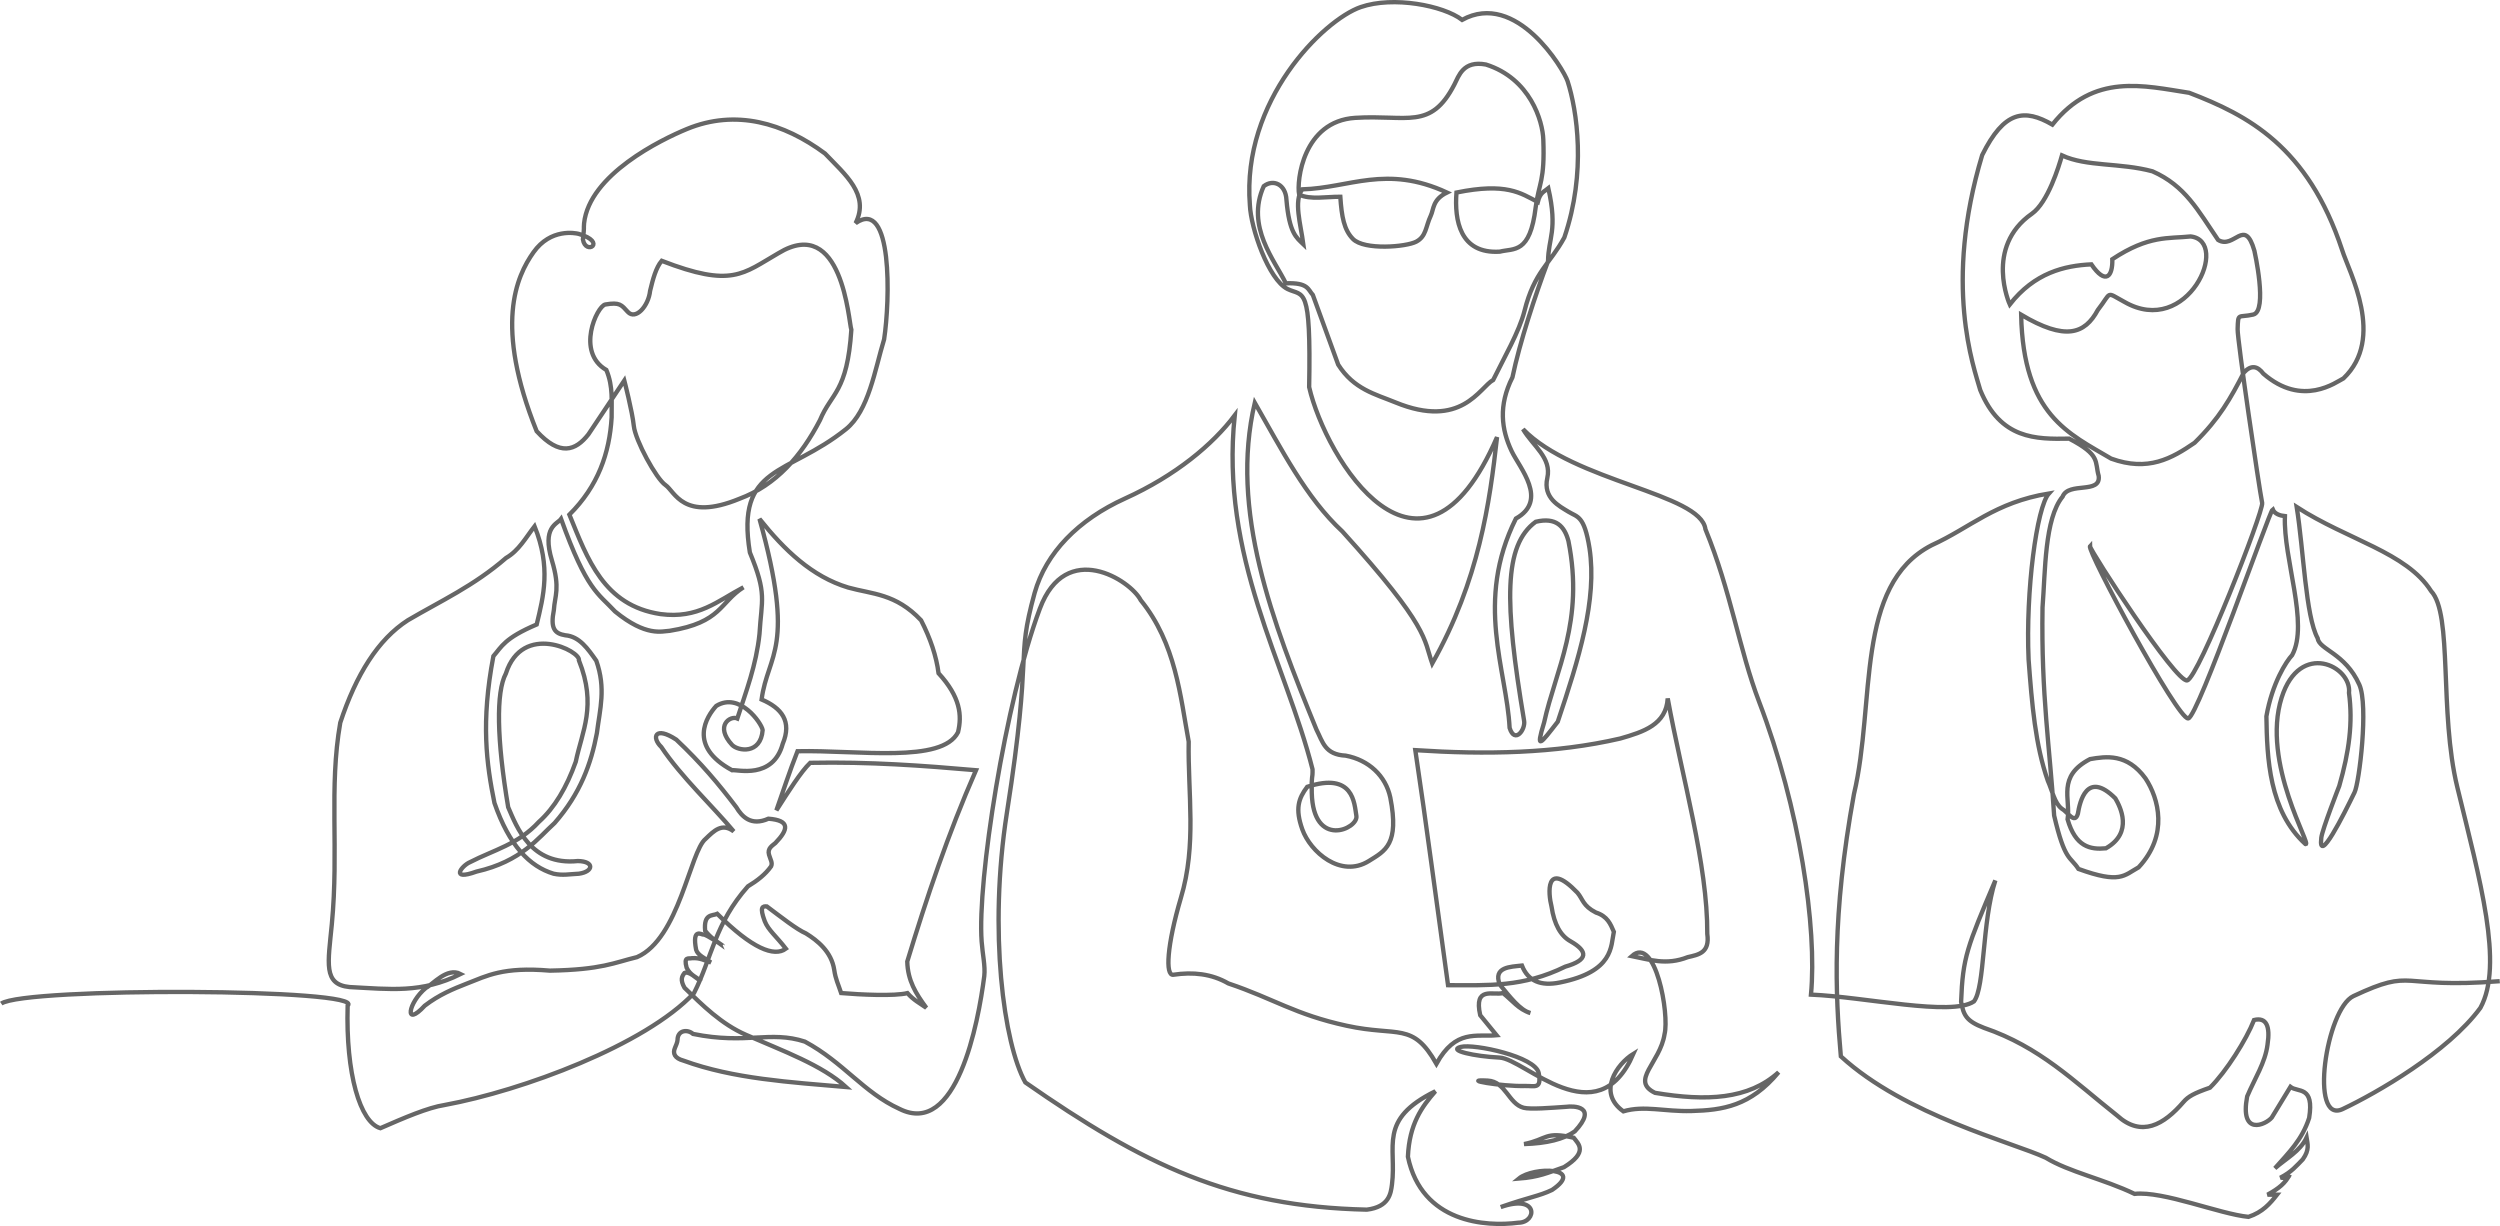 <?xml version="1.0" encoding="UTF-8" standalone="no"?>
<!-- Created with Inkscape (http://www.inkscape.org/) -->

<svg xmlns:dc="http://purl.org/dc/elements/1.1/" xmlns:cc="http://creativecommons.org/ns#" xmlns:rdf="http://www.w3.org/1999/02/22-rdf-syntax-ns#" xmlns:svg="http://www.w3.org/2000/svg" xmlns="http://www.w3.org/2000/svg" xmlns:sodipodi="http://sodipodi.sourceforge.net/DTD/sodipodi-0.dtd" xmlns:inkscape="http://www.inkscape.org/namespaces/inkscape" width="188.393mm" height="92.39mm" viewBox="0 0 188.393 92.39" version="1.1" id="svg1491" inkscape:version="1.0.1 (3bc2e813f5, 2020-09-07)" sodipodi:docname="svg-1024.svg">
  <defs id="defs1485" />
  <sodipodi:namedview id="base" pagecolor="#ffffff" bordercolor="#666666" borderopacity="1.0" inkscape:pageopacity="0.0" inkscape:pageshadow="2" inkscape:zoom="0.35" inkscape:cx="376.01775" inkscape:cy="674.59532" inkscape:document-units="mm" inkscape:current-layer="layer1" inkscape:document-rotation="0" showgrid="false" inkscape:window-width="1512" inkscape:window-height="1040" inkscape:window-x="2085" inkscape:window-y="98" inkscape:window-maximized="0" />
  <g inkscape:label="Layer 1" inkscape:groupmode="layer" id="layer1" transform="translate(-6.345,30.32)">
    <path style="display:inline;fill:none;stroke:#666;stroke-width:0.328;stroke-linecap:butt;stroke-linejoin:miter;stroke-miterlimit:4;stroke-dasharray:none;stroke-opacity:1" d="m 6.44,45.308 c 1.772,-1.246 27.62,-1.142 26.102,0.159 -0.148,5.139 0.94,8.794 2.467,9.231 1.791,-0.781 3.576,-1.556 4.854,-1.751 5.828,-1.075 15.106,-4.51 18.781,-8.435 1.353,-2.679 1.572,-5.24 4.059,-8.038 0.7,-0.422 1.321,-0.899 1.751,-1.512 0.121,-0.275 -0.046,-0.483 -0.159,-0.875 -0.137,-0.474 0.255,-0.683 0.477,-0.875 0.994,-1.029 1.134,-1.71 -0.52,-1.837 -1.317,0.583 -1.997,-0.16 -2.424,-0.868 -1.329,-1.752 -2.661,-3.34 -4.517,-5.088 -1.627,-1.068 -1.875,-0.156 -1.133,0.552 1.495,2.249 3.918,4.5 5.459,6.361 -0.891,-0.676 -1.499,-0.034 -2.117,0.562 -1.18,0.938 -1.987,7.531 -5.173,8.913 -1.715,0.413 -2.65,0.948 -6.559,1.018 -3.548,-0.303 -4.757,0.395 -6.253,0.971 -1.043,0.408 -2.089,0.835 -3.183,1.671 -1.58,1.714 -1.251,-0.237 0.085,-1.341 0.523,-0.256 1.597,-1.584 2.621,-1.046 -2.962,1.471 -5.297,1.138 -8.371,0.982 -2.008,-0.197 -1.617,-1.808 -1.338,-4.722 0.54,-5.646 -0.227,-10.284 0.637,-15.2 1.192,-3.62 2.85,-6.276 5.093,-7.719 2.476,-1.454 4.979,-2.592 7.401,-4.695 0.963,-0.552 1.489,-1.536 2.149,-2.387 1.241,3.106 0.678,5.241 0.159,7.401 -2.435,1.036 -2.641,1.675 -3.263,2.387 -0.95,4.984 -0.517,8.131 0.08,11.062 1.112,3.22 2.652,4.788 4.456,5.332 0.693,0.147 1.154,0.036 1.91,0 1.104,-0.153 1.193,-0.933 -0.08,-0.955 -3.555,0.36 -4.606,-2.576 -5.252,-4.059 -0.859,-5.104 -0.921,-8.662 -0.175,-10.067 1.258,-3.914 5.666,-1.69 5.507,-0.995 1.366,3.418 0.237,5.332 -0.239,7.64 -0.688,1.933 -1.6,3.473 -2.785,4.536 -1.549,1.691 -3.422,2.119 -5.173,3.024 -0.632,0.265 -1.56,1.453 0.477,0.716 3.399,-0.769 4.671,-2.565 5.889,-3.661 1.952,-2.229 2.751,-4.491 3.183,-6.764 0.232,-1.857 0.695,-3.357 -0.042,-5.463 -0.635,-0.902 -1.273,-1.835 -2.338,-1.919 -0.806,-0.131 -1.135,-0.514 -0.86,-1.905 0.065,-1.075 0.492,-1.615 -0.147,-3.732 -0.763,-2.533 0.398,-2.737 0.69,-3.13 1.952,5.418 2.769,5.574 4.07,6.975 2.353,1.924 3.538,1.484 4.117,1.455 3.918,-0.631 3.759,-2.136 5.557,-3.278 -1.953,1.028 -3.417,2.393 -6.245,2.018 -4.289,-0.645 -5.506,-4.151 -6.872,-7.494 2.166,-2.15 3.023,-4.644 3.183,-7.321 -0.02,-1.172 0.134,-2.31 -0.398,-3.581 -2.314,-1.337 -0.715,-4.807 -0.08,-4.934 1.102,-0.187 1.21,0.025 1.694,0.555 0.589,0.644 1.56,-0.415 1.684,-1.591 0.213,-0.886 0.442,-1.743 0.872,-2.255 5.307,2.054 6.104,0.977 8.794,-0.572 4.837,-2.951 5.293,5.173 5.498,5.772 -0.31,4.737 -1.506,4.726 -2.364,6.805 -1.403,2.707 -3.298,4.898 -6.071,5.928 -4.242,1.745 -4.869,-0.561 -5.571,-1.035 -0.701,-0.474 -2.275,-3.371 -2.387,-4.456 -0.113,-1.086 -0.716,-3.422 -0.716,-3.422 l -2.706,4.059 c -0.973,1.24 -2.147,1.666 -3.899,-0.239 -3.2,-7.968 -1.536,-11.658 -0.237,-13.485 1.298,-1.827 3.154,-1.445 3.396,-1.388 2.194,0.635 0.529,1.662 0.327,0.423 0.122,-1.06 0.046,-0.682 0.087,-1.215 0.393,-3.671 5.806,-6.306 7.75,-7.108 3.685,-1.52 7.295,-0.458 10.403,1.844 1.509,1.586 3.393,3.09 2.308,5.252 2.806,-1.976 2.594,5.832 2.149,8.754 -0.691,2.26 -1.16,5.395 -2.874,6.769 -4.432,3.551 -8.318,2.673 -7.243,9.291 1.308,3.159 0.882,3.516 0.726,6.144 -0.246,2.352 -1.009,4.322 -1.671,6.366 -0.529,-0.234 -1.722,0.551 -0.398,1.99 0.439,0.467 2.162,0.751 2.308,-1.114 -0.08,-0.52 -1.736,-2.905 -3.497,-1.822 -0.722,0.789 -2.183,3.025 1.189,4.846 0.37,-0.068 3.085,0.723 3.82,-1.989 0.711,-1.699 -0.077,-2.692 -1.592,-3.342 0.472,-3.501 2.597,-3.75 -0.159,-13.608 1.878,2.347 3.949,4.349 6.685,5.173 1.807,0.506 3.573,0.437 5.491,2.467 0.711,1.383 1.153,2.714 1.318,3.991 1.649,1.796 1.772,3.178 1.467,4.444 -1.195,2.371 -7.491,1.338 -12.096,1.432 -0.62,1.576 -1.068,2.978 -1.592,4.456 0.912,-1.42 1.841,-2.902 2.547,-3.581 4.505,-0.09 8.524,0.214 12.494,0.557 -2.111,4.808 -3.718,9.614 -5.179,14.418 0.039,1.433 0.638,2.403 1.439,3.487 -0.481,-0.338 -0.978,-0.593 -1.425,-1.108 -0.969,0.239 -3.53,0.119 -4.995,-0.004 -0.229,-0.698 -0.415,-1.024 -0.522,-1.743 -0.205,-1.382 -1.282,-2.227 -2.13,-2.751 -0.692,-0.297 -1.862,-1.222 -2.946,-2.033 -0.311,-0.031 -0.575,0.012 -0.159,1.114 0.264,0.672 0.864,1.126 1.592,2.069 -0.885,0.648 -2.548,-0.012 -5.173,-2.626 -0.366,0.163 -1.033,-0.034 -0.912,1.273 0.423,0.545 0.852,0.783 1.309,1.114 -1.3e-4,-0.02 -1.238,-0.839 -1.404,-0.817 -0.166,0.023 -0.908,-0.574 -0.585,1.135 0.113,0.406 0.68,0.658 1.114,0.955 -0.456,-0.128 -0.804,-0.365 -1.432,-0.318 -0.23,0.068 -0.64,-0.175 -0.398,0.716 0.274,0.576 0.739,0.699 1.114,1.035 -0.431,-0.253 -0.913,-0.796 -1.273,-0.637 -0.183,0.242 -0.348,0.497 0,1.114 1.344,1.309 2.772,2.736 4.641,3.551 2.789,1.216 5.728,2.281 7.535,3.93 -4.216,-0.367 -8.485,-0.615 -12.255,-1.99 -0.66,-0.175 -0.825,-0.544 -0.639,-0.964 0.061,-0.138 0.192,-0.439 0.193,-0.6 0.006,-0.737 0.752,-0.815 1.17,-0.447 4.031,0.82 5.794,-0.278 8.428,0.579 2.921,1.574 4.417,3.835 7.125,5.069 4.316,2.174 5.937,-6.453 6.392,-10.013 0.082,-0.757 -0.126,-1.617 -0.199,-2.603 -0.336,-4.506 1.771,-18.085 4.387,-25.081 1.969,-5.265 6.84,-2.134 7.601,-0.637 2.645,3.25 2.983,7.24 3.615,10.661 -0.068,3.917 0.617,7.781 -0.591,11.78 -1.044,3.548 -1.191,5.879 -0.564,5.785 1.484,-0.223 2.881,-0.074 4.142,0.654 3.418,1.148 5.01,2.339 8.919,3.19 3.909,0.851 4.957,-0.316 6.762,2.866 1.457,-2.635 3.008,-2.009 4.536,-2.149 l -1.236,-1.512 c -0.5,-2.229 0.992,-1.466 1.714,-1.671 0.717,0.564 1.157,1.215 2.068,1.51 -0.775,-0.213 -1.54,-1.216 -2.307,-2.147 -0.528,-1.346 0.826,-1.337 1.669,-1.433 0.466,1.18 1.43,1.568 2.867,1.274 4.067,-0.824 3.826,-2.732 4.059,-3.82 -0.251,-0.581 -0.479,-1.173 -1.352,-1.451 -0.985,-0.504 -0.973,-0.997 -1.393,-1.495 -2.452,-2.539 -2.195,0.098 -1.952,1.04 0.203,1.357 0.691,2.214 1.435,2.623 1.313,0.753 1.361,1.404 -0.398,1.91 -3.184,1.559 -5.764,1.4 -8.835,1.397 -0.822,-5.909 -1.639,-12.194 -2.466,-17.711 5.321,0.348 10.523,0.261 15.439,-0.875 1.757,-0.503 3.469,-1.048 3.581,-3.024 1.091,5.98 3.014,12.53 2.982,17.743 0.204,1.437 -0.658,1.566 -1.47,1.754 -1.638,0.645 -2.892,0.179 -4.218,-0.08 1.782,-1.603 2.847,4.393 2.467,5.889 -0.333,2.165 -2.614,3.489 -0.718,4.417 3.864,0.648 7.048,0.507 9.313,-1.552 -2.118,2.554 -4.228,2.859 -6.565,2.921 -2.071,0.055 -3.541,-0.44 -5.134,0.024 -1.99,-1.411 -0.496,-3.567 0.762,-4.337 -2.743,6.312 -8.201,0.374 -10.09,0.286 -1.889,-0.088 -3.937,-0.547 -2.927,-0.803 1.01,-0.256 5.652,0.735 5.878,1.974 0.226,1.239 -0.292,0.952 -1.024,0.97 -1.83,0.045 -4.933,-0.512 -2.823,-0.406 1.359,0.068 1.568,1.744 2.705,2.046 0.509,0.135 2.099,0.005 3.221,-0.071 0.526,-0.075 2.435,-0.061 0.637,1.853 -0.832,0.59 -2.111,0.905 -3.82,0.955 1.775,-0.354 1.522,-0.984 3.74,-0.477 0.365,0.471 1.107,1.072 -0.731,2.216 -1.246,0.433 -1.898,0.745 -3.41,0.863 1.127,-0.927 5.048,-0.863 2.51,0.854 -0.984,0.473 -1.722,0.536 -3.872,1.292 2.898,-1.021 2.741,1.175 1.329,1.177 -2.427,0.317 -7.277,0.031 -8.32,-4.97 0.105,-2.46 1.043,-3.758 2.069,-4.934 -4.353,2.146 -2.901,4.134 -3.27,7.021 -0.085,0.663 -0.202,1.693 -1.895,1.9 -10.307,-0.223 -16.823,-3.382 -25.734,-9.588 -1.62,-2.892 -2.791,-11.357 -1.389,-20.321 1.981,-12.668 0.617,-11.227 2.09,-16.565 0.851,-3.019 3.277,-5.513 6.816,-7.118 3.824,-1.734 6.604,-4.064 8.262,-6.261 -1.113,10.693 3.834,18.64 5.864,26.673 0.017,0.788 -0.095,0.353 -0.058,1.771 0.105,4.259 3.524,2.7 3.362,1.738 -0.161,-0.962 -0.2,-3.331 -3.705,-2.192 -0.668,0.888 -0.917,1.663 -0.37,3.205 0.604,1.7 2.899,3.705 5.014,2.387 1.234,-0.769 2.309,-1.255 1.616,-4.789 -0.346,-1.632 -1.627,-2.825 -3.36,-3.152 -1.572,-0.077 -1.726,-1.029 -2.205,-1.965 -3.328,-8.146 -6.548,-16.506 -4.646,-24.632 2.003,3.492 3.864,7.171 6.598,9.7 6.584,7.271 6.124,8.108 6.772,9.956 3.532,-6.272 4.333,-12.112 4.885,-17.061 -5.737,13.276 -12.913,1.65 -14.158,-3.77 0.143,-7.823 -0.424,-6.799 -1.626,-7.391 -1.44,-0.709 -2.767,-4.575 -2.841,-6.334 -0.627,-7.883 5.548,-13.936 8.348,-14.911 2.448,-0.852 6.241,-0.117 7.646,0.962 4.087,-2.251 7.657,3.731 7.948,4.622 0.703,2.18 1.434,6.852 -0.245,11.777 -1.107,2.031 -2.259,2.569 -3.004,5.538 -0.389,1.55 -1.555,3.555 -2.356,5.196 -1.017,0.564 -2.395,3.736 -7.368,1.693 -1.516,-0.623 -3.133,-0.984 -4.314,-2.844 l -1.91,-5.252 c -0.369,-0.402 -0.336,-0.946 -2.037,-0.877 -0.817,-1.71 -3.038,-4.276 -1.662,-7.32 0.709,-0.552 1.657,-0.156 1.71,1.035 0.213,2.508 0.756,2.845 1.273,3.342 -0.201,-1.511 -0.744,-3.281 -0.08,-4.138 3.551,-0.1 6.32,-1.884 10.903,0.239 -1.098,0.537 -0.986,1.253 -1.224,1.755 -0.386,0.816 -0.329,1.547 -1.09,1.948 -0.761,0.401 -3.916,0.662 -4.768,-0.202 -0.675,-0.684 -0.854,-1.681 -0.955,-3.183 -1.057,-0.007 -2.24,0.241 -3.104,-0.159 -0.198,-1.04 0.302,-5.537 4.227,-5.786 3.924,-0.249 5.685,0.951 7.469,-2.505 0.341,-0.661 0.664,-1.835 2.384,-1.513 3.334,1.055 4.279,4.264 4.321,5.66 0.12,3.156 -0.33,3.231 -0.575,5.099 -0.425,3.536 -1.637,3.073 -2.706,3.342 -3.012,0.184 -3.421,-2.372 -3.263,-4.456 3.762,-0.763 4.838,0.038 6.128,0.716 0.182,-0.747 0.509,-0.795 0.796,-1.035 0.719,3.194 -0.007,3.745 -0.023,5.492 -0.958,2.544 -2.134,6.112 -2.683,8.753 -1.07,2.12 -0.832,3.929 -0.065,5.553 0.608,1.287 2.797,3.698 0.325,5.092 -3.119,6.26 -0.695,11.399 -0.473,15.774 0.394,1.25 1.224,0.105 1.089,-0.556 -1.495,-8.916 -1.544,-13.212 0.879,-14.977 1.535,-0.366 2.169,0.34 2.464,1.449 1.207,6.061 -0.96,9.689 -1.833,13.678 -0.661,2.161 -0.272,1.614 1.028,-0.058 1.595,-4.756 2.983,-9.185 2.394,-13.073 -0.398,-2.487 -0.905,-2.331 -1.587,-2.752 -0.682,-0.422 -1.935,-1.027 -1.593,-2.546 0.342,-1.519 -1.072,-2.398 -1.832,-3.677 3.827,3.964 13.407,4.847 13.747,7.539 1.917,4.668 2.551,9.096 4.043,12.999 3.067,8.021 4.383,17.041 3.911,22.072 4.094,0.172 10.577,1.658 12.28,0.515 0.836,-1.08 0.594,-5.962 1.614,-9.122 -2.126,5.021 -2.454,5.781 -2.581,9.15 0.188,1.013 0.389,1.45 1.722,1.961 4.221,1.444 6.727,3.987 10.032,6.607 1.844,1.676 3.524,0.697 5.004,-1.02 0.356,-0.413 0.785,-0.658 1.997,-1.077 1.233,-1.22 2.738,-3.616 3.323,-5.101 0.917,-0.218 1.231,0.438 1.012,1.865 -0.172,1.351 -0.962,2.542 -1.534,3.895 -0.57,3.025 1.387,2.144 1.852,1.596 l 1.41,-2.317 c 0.57,0.447 1.804,-0.114 1.41,2.341 -0.535,1.65 -1.528,2.607 -2.581,3.796 0.834,-0.737 1.897,-1.28 2.387,-2.308 0.074,0.488 0.24,0.893 -0.284,1.634 -0.491,0.497 -0.836,0.944 -1.705,1.39 0.246,-0.05 0.569,0.198 0.716,-0.239 -0.328,0.635 -0.792,1.033 -1.671,1.512 h 0.716 c -0.525,0.67 -1.085,1.319 -2.149,1.671 -2.196,-0.216 -6.408,-1.964 -8.586,-1.733 -2.311,-1.113 -4.94,-1.651 -6.694,-2.724 -2.416,-1.135 -10.592,-3.189 -15.439,-7.64 -0.418,-4.727 -0.682,-10.607 0.988,-19.763 1.639,-6.913 0.036,-15.758 5.856,-18.754 2.912,-1.318 4.751,-3.228 8.833,-3.899 -0.918,1.014 -1.756,7.365 -1.529,12.511 0.255,3.42 0.51,6.449 1.449,9.135 0.327,0.729 0.506,1.685 1.039,2.097 0.472,0.258 0.978,1.214 1.223,0.403 0.15,-0.91 0.668,-3.318 2.825,-1.172 0.352,0.602 1.394,2.575 -0.711,3.765 -1.194,0.115 -2.292,-0.12 -2.887,-2.181 0.248,-1.562 -0.822,-3.229 1.689,-4.54 1.198,-0.206 2.792,-0.457 4.184,1.456 0.989,1.498 1.752,4.26 -0.519,6.697 -1.11,0.618 -1.385,1.265 -4.534,0.122 -0.632,-0.975 -1.022,-0.553 -1.833,-4.021 -0.319,-5.128 -0.982,-9.031 -0.875,-15.677 0.214,-2.746 0.151,-6.694 1.512,-8.356 0.453,-1.149 2.892,-0.157 2.721,-1.559 -0.314,-1.09 0.185,-1.552 -2.225,-2.812 -2.503,0.046 -5.18,0.06 -6.703,-3.667 -0.481,-1.717 -2.794,-7.937 0.149,-17.704 1.665,-3.361 3.188,-3.504 5.289,-2.294 3.123,-3.934 6.905,-2.918 10.309,-2.398 4.383,1.681 8.94,4.014 11.525,11.847 0.516,1.655 3.286,6.629 0.103,9.674 -0.545,0.272 -3.083,2.214 -6.039,-0.354 -0.429,-0.566 -0.907,-0.697 -1.469,-0.086 -1.006,1.962 -1.84,3.453 -3.713,5.294 -1.715,1.177 -3.505,2.201 -6.287,1.194 -3.179,-1.887 -6.624,-3.272 -6.784,-10.844 3.327,1.975 4.795,1.468 5.777,-0.356 1.086,-1.396 0.558,-1.393 1.99,-0.62 4.801,2.782 8.04,-4.585 5.006,-4.923 -1.68,0.178 -3.124,-0.117 -5.902,1.715 0.039,1.29 -0.494,1.976 -1.579,0.388 -2.029,0.095 -4.279,0.634 -6.148,3.022 0,0 -1.942,-4.31 1.664,-6.836 1.204,-0.843 2.037,-3.571 2.27,-4.396 1.872,0.865 4.374,0.539 6.819,1.199 2.479,1.094 3.424,2.942 4.946,5.172 1.22,0.74 1.993,-1.765 2.735,0.813 0,0 1.028,4.554 -0.087,4.809 -1.153,0.263 -1.138,-0.184 -1.176,1.102 -0.023,0.792 1.619,11.965 1.849,13.098 0.105,0.638 -4.794,13.167 -5.65,13.369 -0.84,0.199 -7.317,-9.773 -7.321,-10.107 -0.264,0.283 6.611,13.1 7.401,12.972 0.751,-0.122 6.101,-15.585 6.366,-15.757 0.138,0.346 0.552,0.477 0.919,0.514 -0.133,3.227 1.832,8.091 0.546,10.47 -0.441,0.465 -1.505,2.112 -1.942,4.614 0.047,3.151 0.196,7.129 2.944,9.629 0.555,0.215 -3.359,-6.114 -1.793,-11.047 1.371,-4.316 5.299,-2.369 5.074,-0.342 0.297,2.23 0.015,4.408 -0.735,7.012 0,0 -1.279,3.267 -1.353,3.899 -0.251,2.144 1.7,-1.757 2.507,-3.422 0.354,-0.73 1.063,-6.543 0.358,-8.117 -1.067,-2.383 -3.036,-2.629 -3.143,-3.502 -0.903,-1.664 -1.051,-6.609 -1.575,-9.882 3.829,2.48 8.274,3.414 10.124,6.33 1.651,1.74 0.595,9.099 1.981,14.796 1.701,6.994 3.512,13.387 1.736,16.618 -2.463,3.352 -7.844,6.424 -10.377,7.624 -2.533,1.201 -1.257,-7.542 0.813,-8.513 4.673,-2.191 3.264,-0.514 11.024,-1.123" id="path837-2" sodipodi:nodetypes="cccccccsccccccccccccccsccccccccccccccccccccccccccccccccscccccczzccczcccscccsccccccccccccccccccccccsccccccczcccccccsccssccccsscccsczccccccccccccccccccccccccscczzzssscccccccccccsccscsccczcssccccccccscscccscsccccccccszscczscccccccccscccccccczzccsccccccsccccccccccccccccccccccccccccccccccccccccccccccccccccccsccccsscscscccccsccssscccsczsc" inkscape:export-xdpi="200" inkscape:export-ydpi="200" />
  </g>
</svg>
